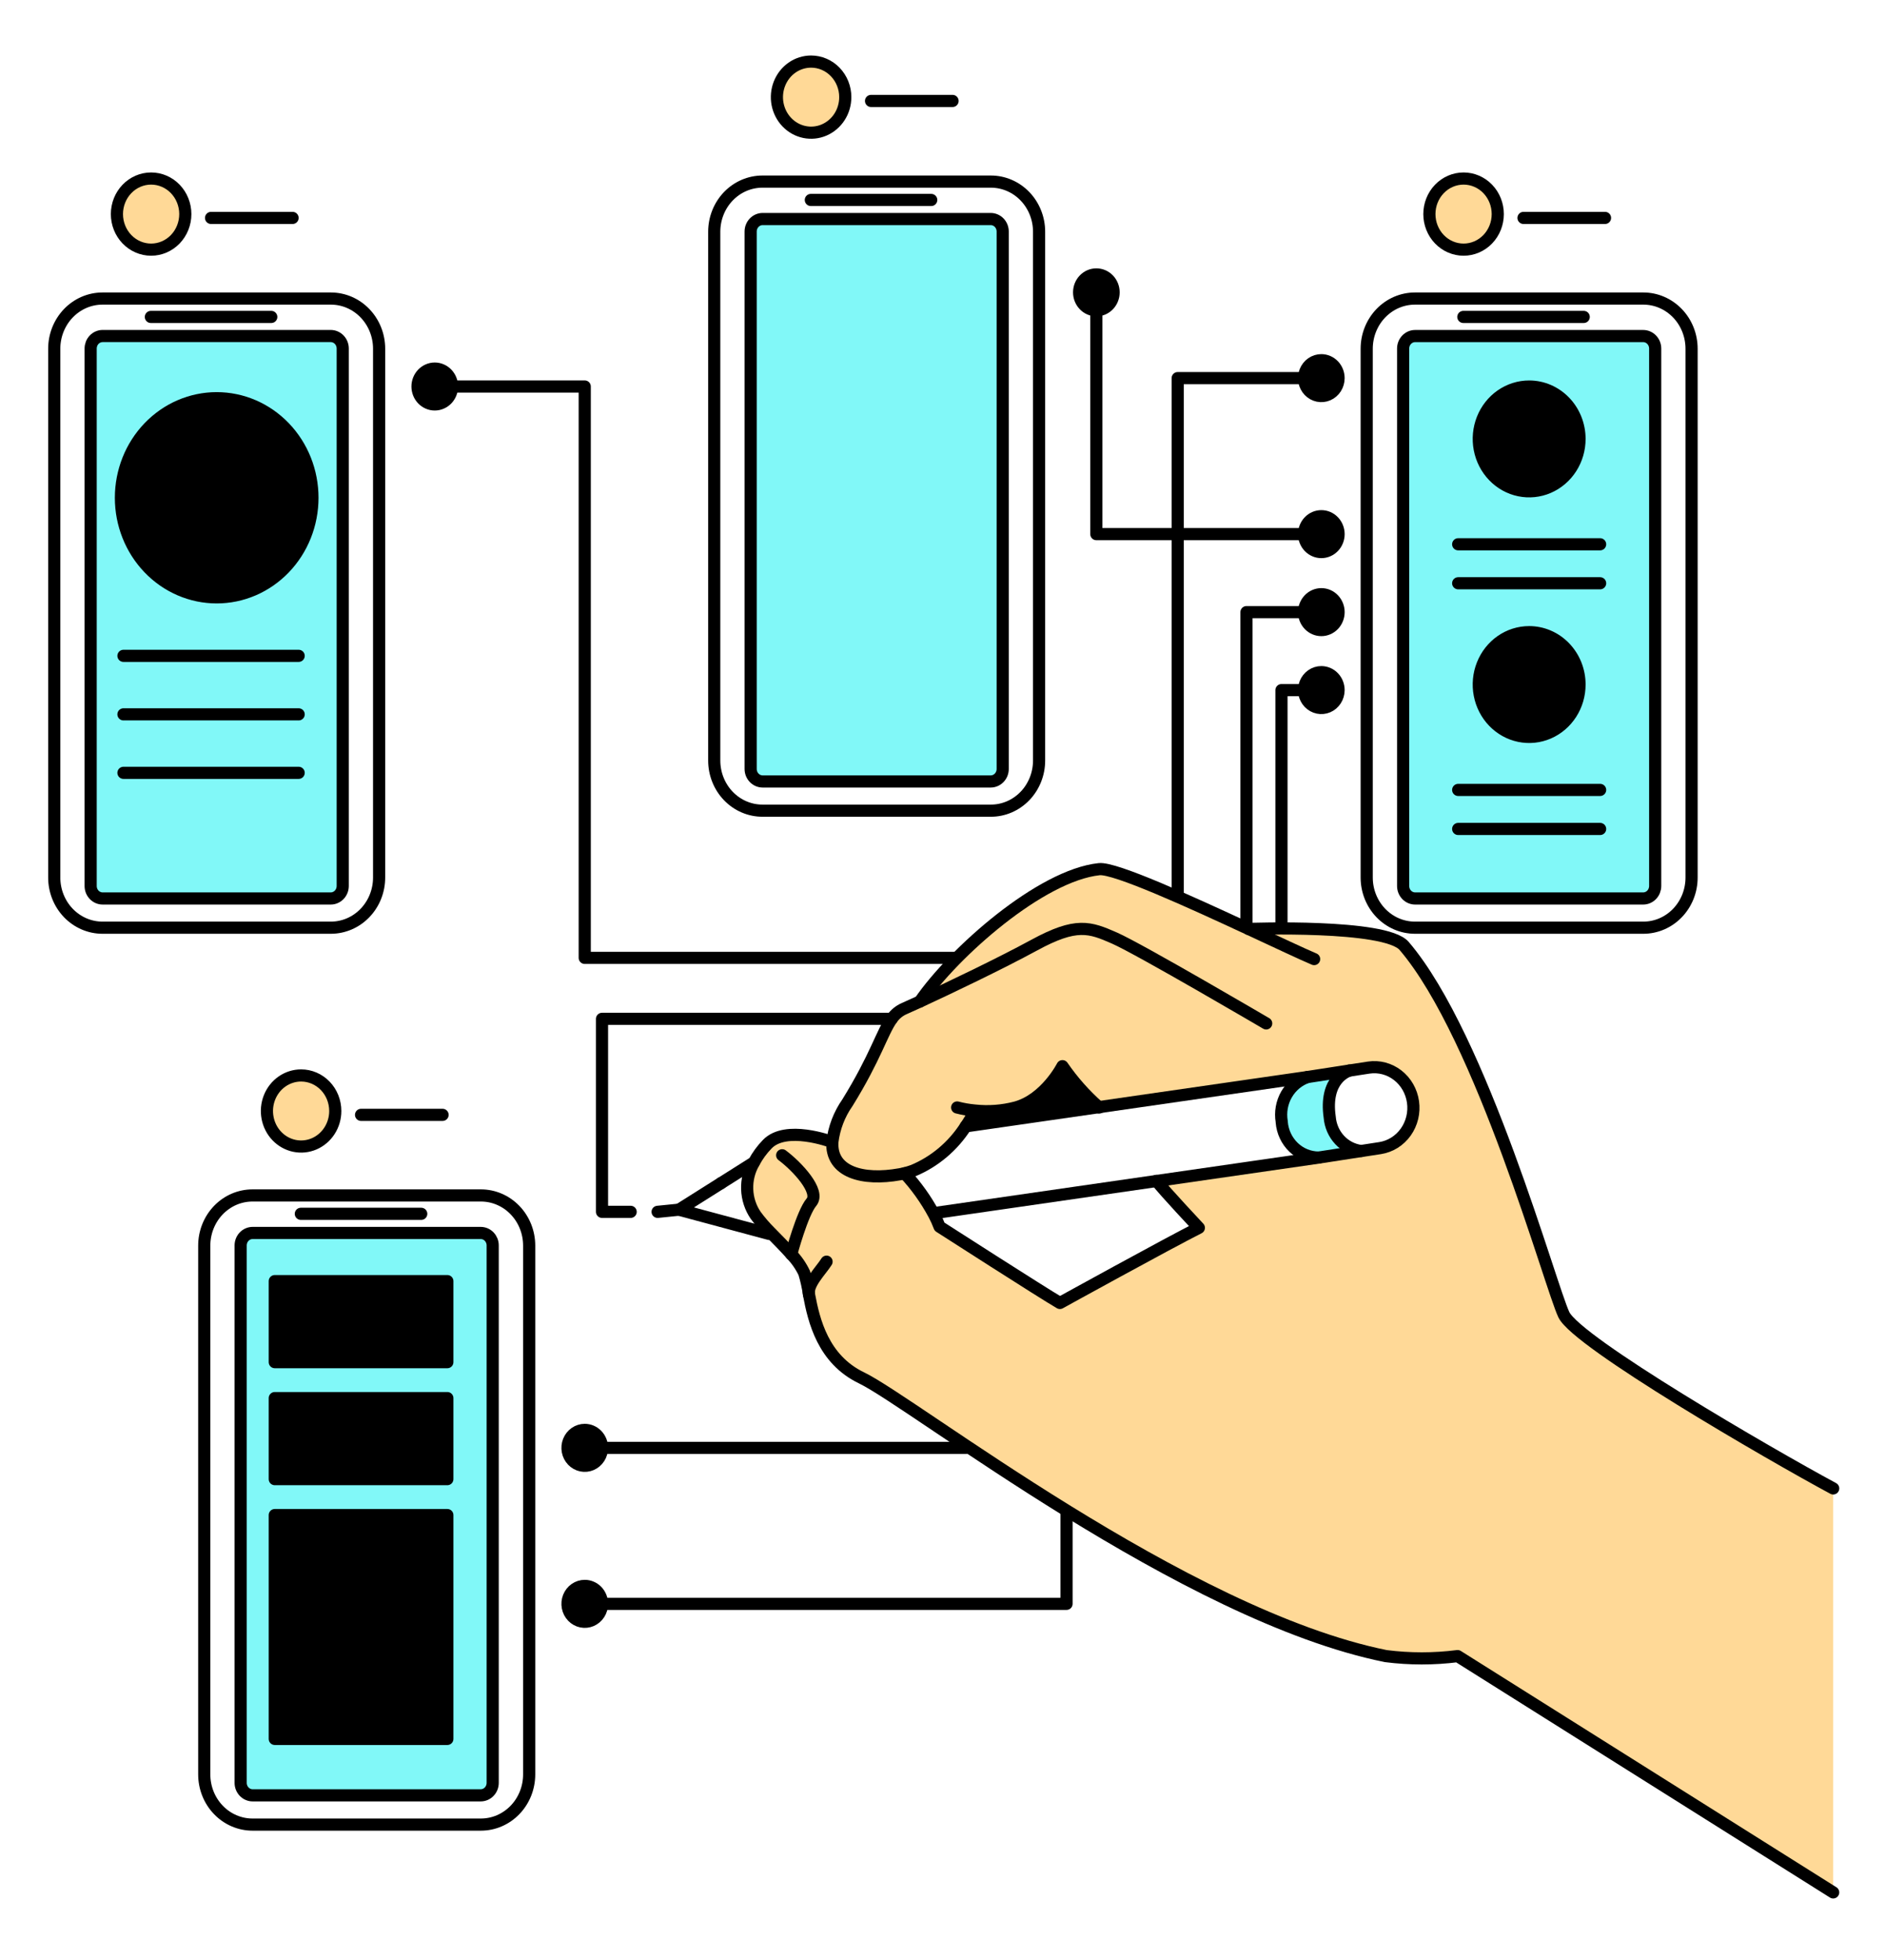 <svg width="152" height="158" viewBox="0 0 152 158" fill="none" xmlns="http://www.w3.org/2000/svg">
<path d="M22.157 103.286H36.072V109.82H22.157V103.286Z" fill="black"/>
<path d="M22.157 112.717H36.072V119.251H22.157V112.717Z" fill="black"/>
<path d="M22.157 122.148H36.072V140.196H22.157V122.148Z" fill="black"/>
<path d="M123.305 31.161C124.108 31.161 124.893 31.409 125.56 31.873C126.228 32.337 126.749 32.996 127.056 33.767C127.363 34.539 127.444 35.388 127.287 36.207C127.13 37.026 126.744 37.778 126.176 38.368C125.608 38.959 124.884 39.361 124.097 39.524C123.309 39.687 122.493 39.603 121.751 39.283C121.009 38.964 120.375 38.423 119.928 37.729C119.482 37.034 119.244 36.218 119.244 35.383C119.245 34.264 119.672 33.19 120.434 32.398C121.195 31.607 122.228 31.162 123.305 31.161Z" fill="black"/>
<path d="M123.305 50.966C124.108 50.966 124.893 51.213 125.561 51.677C126.23 52.141 126.75 52.8 127.058 53.572C127.366 54.343 127.447 55.193 127.29 56.012C127.134 56.831 126.747 57.584 126.179 58.175C125.611 58.766 124.888 59.168 124.1 59.331C123.312 59.495 122.495 59.411 121.753 59.092C121.011 58.773 120.376 58.231 119.93 57.537C119.483 56.843 119.244 56.026 119.244 55.191C119.244 54.071 119.672 52.997 120.433 52.205C121.194 51.412 122.227 50.967 123.305 50.966Z" fill="black"/>
<path d="M9.751 40.132C9.751 41.187 9.951 42.231 10.339 43.205C10.727 44.179 11.296 45.064 12.013 45.809C12.73 46.555 13.581 47.146 14.518 47.549C15.455 47.953 16.459 48.16 17.473 48.16C18.487 48.16 19.491 47.953 20.428 47.549C21.364 47.146 22.216 46.555 22.933 45.809C23.65 45.064 24.218 44.179 24.607 43.205C24.994 42.231 25.194 41.187 25.194 40.132C25.194 39.078 24.994 38.034 24.607 37.06C24.218 36.086 23.65 35.201 22.933 34.456C22.216 33.71 21.364 33.119 20.428 32.715C19.491 32.312 18.487 32.104 17.473 32.104C16.459 32.104 15.455 32.312 14.518 32.715C13.581 33.119 12.73 33.71 12.013 34.456C11.296 35.201 10.727 36.086 10.339 37.06C9.951 38.034 9.751 39.078 9.751 40.132Z" fill="black"/>
<path d="M87.016 23.57C87.016 23.953 87.162 24.321 87.423 24.592C87.684 24.863 88.037 25.016 88.406 25.016C88.775 25.016 89.129 24.863 89.39 24.592C89.65 24.321 89.797 23.953 89.797 23.57C89.797 23.186 89.65 22.818 89.39 22.547C89.129 22.276 88.775 22.124 88.406 22.124C88.037 22.124 87.684 22.276 87.423 22.547C87.162 22.818 87.016 23.186 87.016 23.57Z" fill="black"/>
<path d="M33.666 31.161C33.666 31.351 33.703 31.539 33.772 31.715C33.842 31.89 33.945 32.05 34.074 32.184C34.203 32.318 34.356 32.425 34.525 32.497C34.694 32.57 34.875 32.607 35.057 32.607C35.24 32.607 35.421 32.57 35.589 32.497C35.758 32.425 35.911 32.318 36.041 32.184C36.17 32.05 36.272 31.89 36.342 31.715C36.412 31.539 36.448 31.351 36.448 31.161C36.448 30.971 36.412 30.784 36.342 30.608C36.272 30.433 36.17 30.273 36.041 30.139C35.911 30.005 35.758 29.898 35.589 29.826C35.421 29.753 35.24 29.715 35.057 29.715C34.875 29.715 34.694 29.753 34.525 29.826C34.356 29.898 34.203 30.005 34.074 30.139C33.945 30.273 33.842 30.433 33.772 30.608C33.703 30.784 33.666 30.971 33.666 31.161Z" fill="black"/>
<path d="M24.284 86.706C24.829 86.706 25.362 86.874 25.815 87.189C26.268 87.504 26.621 87.952 26.83 88.476C27.038 89 27.093 89.576 26.986 90.132C26.88 90.688 26.617 91.198 26.231 91.599C25.846 92 25.354 92.273 24.819 92.383C24.285 92.493 23.73 92.436 23.227 92.219C22.723 92.002 22.293 91.634 21.99 91.163C21.688 90.691 21.526 90.137 21.526 89.57C21.526 89.194 21.598 88.821 21.736 88.473C21.875 88.126 22.078 87.81 22.334 87.544C22.59 87.278 22.894 87.067 23.229 86.923C23.563 86.779 23.922 86.705 24.284 86.706Z" fill="#FFD997"/>
<path d="M115.261 17.261C115.261 18.021 115.551 18.75 116.068 19.288C116.585 19.825 117.287 20.127 118.018 20.127C118.749 20.127 119.451 19.825 119.968 19.288C120.485 18.75 120.775 18.021 120.775 17.261C120.775 16.5 120.485 15.771 119.968 15.233C119.451 14.696 118.749 14.394 118.018 14.394C117.287 14.394 116.585 14.696 116.068 15.233C115.551 15.771 115.261 16.5 115.261 17.261Z" fill="#FFD997"/>
<path d="M65.403 4.962C65.949 4.961 66.482 5.129 66.936 5.444C67.389 5.758 67.743 6.206 67.952 6.729C68.161 7.253 68.216 7.829 68.111 8.385C68.005 8.942 67.743 9.453 67.357 9.854C66.972 10.255 66.481 10.529 65.946 10.64C65.412 10.751 64.857 10.695 64.353 10.479C63.849 10.262 63.418 9.895 63.115 9.424C62.811 8.953 62.649 8.399 62.648 7.832C62.648 7.455 62.718 7.082 62.857 6.734C62.995 6.386 63.198 6.069 63.453 5.803C63.709 5.536 64.013 5.325 64.348 5.18C64.683 5.036 65.041 4.962 65.403 4.962Z" fill="#FFD997"/>
<path d="M9.428 17.261C9.428 18.021 9.719 18.75 10.236 19.288C10.753 19.825 11.454 20.127 12.185 20.127C12.917 20.127 13.618 19.825 14.135 19.288C14.652 18.75 14.943 18.021 14.943 17.261C14.943 16.5 14.652 15.771 14.135 15.233C13.618 14.696 12.917 14.394 12.185 14.394C11.454 14.394 10.753 14.696 10.236 15.233C9.719 15.771 9.428 16.5 9.428 17.261Z" fill="#FFD997"/>
<path d="M109.763 92.797L106.344 93.325C105.592 93.326 104.866 93.033 104.312 92.503C103.758 91.974 103.416 91.246 103.354 90.467V90.43C103.225 89.672 103.363 88.891 103.744 88.23C104.125 87.569 104.722 87.073 105.426 86.834L108.824 86.309C108.617 86.376 106.781 87.016 107.224 90.077C107.28 90.766 107.564 91.413 108.026 91.908C108.489 92.404 109.103 92.718 109.763 92.797Z" fill="#81F8F8"/>
<path d="M133.469 28.097V71.429C133.468 71.696 133.366 71.952 133.185 72.141C133.003 72.329 132.757 72.435 132.501 72.436H114.111C113.855 72.435 113.609 72.329 113.427 72.141C113.246 71.952 113.144 71.696 113.144 71.429V28.097C113.144 27.831 113.246 27.575 113.428 27.387C113.609 27.198 113.855 27.092 114.111 27.091H132.501C132.757 27.092 133.003 27.198 133.184 27.387C133.366 27.575 133.468 27.831 133.469 28.097ZM127.367 35.385C127.368 34.55 127.13 33.733 126.684 33.039C126.238 32.344 125.603 31.802 124.861 31.483C124.119 31.163 123.302 31.079 122.514 31.241C121.726 31.404 121.002 31.806 120.434 32.397C119.866 32.987 119.479 33.74 119.322 34.559C119.165 35.378 119.245 36.227 119.553 36.999C119.86 37.771 120.38 38.431 121.048 38.895C121.716 39.359 122.501 39.607 123.305 39.607C124.382 39.607 125.415 39.163 126.177 38.371C126.939 37.579 127.367 36.505 127.367 35.385ZM127.367 55.193C127.368 54.358 127.13 53.541 126.684 52.847C126.238 52.152 125.603 51.61 124.861 51.29C124.119 50.971 123.302 50.887 122.514 51.049C121.726 51.212 121.002 51.614 120.434 52.205C119.866 52.795 119.479 53.547 119.322 54.367C119.165 55.186 119.245 56.035 119.553 56.807C119.86 57.579 120.38 58.239 121.048 58.703C121.716 59.167 122.501 59.415 123.305 59.415C124.382 59.415 125.416 58.97 126.178 58.178C126.939 57.386 127.367 56.311 127.367 55.191V55.193Z" fill="#81F8F8"/>
<path d="M39.729 100.41V143.738C39.729 144.005 39.627 144.261 39.446 144.449C39.265 144.638 39.019 144.744 38.762 144.744H20.373C20.116 144.744 19.87 144.638 19.689 144.449C19.507 144.261 19.405 144.005 19.405 143.738V100.41C19.405 100.143 19.507 99.887 19.688 99.698C19.87 99.51 20.116 99.404 20.373 99.404H38.762C38.889 99.404 39.015 99.43 39.133 99.48C39.25 99.531 39.357 99.605 39.446 99.698C39.536 99.792 39.607 99.903 39.656 100.025C39.705 100.147 39.73 100.278 39.729 100.41ZM36.071 140.195V122.148H22.157V140.195H36.071ZM36.071 119.252V112.717H22.157V119.252H36.071ZM36.071 109.82V103.288H22.157V109.821L36.071 109.82Z" fill="#81F8F8"/>
<path d="M80.854 18.665V61.997C80.855 62.264 80.753 62.521 80.571 62.71C80.39 62.899 80.144 63.006 79.886 63.007H61.497C61.24 63.006 60.994 62.899 60.813 62.71C60.631 62.52 60.53 62.264 60.53 61.997V18.665C60.53 18.398 60.632 18.142 60.813 17.954C60.995 17.765 61.24 17.659 61.497 17.659H79.886C80.143 17.659 80.389 17.765 80.571 17.954C80.752 18.142 80.854 18.398 80.854 18.665Z" fill="#81F8F8"/>
<path d="M27.636 28.097V71.429C27.636 71.562 27.611 71.693 27.562 71.816C27.513 71.938 27.442 72.049 27.352 72.143C27.262 72.236 27.154 72.311 27.037 72.361C26.919 72.412 26.793 72.438 26.665 72.437H8.277C8.15 72.437 8.024 72.411 7.907 72.361C7.79 72.31 7.683 72.236 7.593 72.143C7.503 72.049 7.432 71.938 7.383 71.816C7.335 71.694 7.31 71.563 7.31 71.431V28.099C7.31 27.967 7.335 27.836 7.383 27.713C7.431 27.591 7.503 27.48 7.593 27.386C7.682 27.293 7.789 27.218 7.907 27.168C8.024 27.117 8.15 27.091 8.277 27.091H26.665C26.922 27.091 27.169 27.197 27.351 27.385C27.533 27.574 27.636 27.83 27.636 28.097ZM25.194 40.132C25.194 38.544 24.741 36.992 23.893 35.672C23.044 34.352 21.839 33.322 20.428 32.715C19.017 32.107 17.464 31.948 15.966 32.258C14.469 32.567 13.093 33.332 12.013 34.454C10.933 35.577 10.197 37.008 9.899 38.565C9.601 40.122 9.754 41.737 10.339 43.204C10.923 44.671 11.913 45.924 13.182 46.807C14.452 47.689 15.945 48.16 17.472 48.16C19.52 48.16 21.484 47.314 22.932 45.809C24.38 44.303 25.194 42.261 25.194 40.132Z" fill="#81F8F8"/>
<path d="M106.548 29.04C106.823 29.04 107.093 29.124 107.322 29.283C107.551 29.442 107.73 29.668 107.836 29.933C107.941 30.197 107.969 30.489 107.916 30.77C107.862 31.051 107.729 31.309 107.534 31.511C107.34 31.714 107.091 31.852 106.821 31.908C106.551 31.963 106.271 31.935 106.016 31.825C105.762 31.715 105.544 31.529 105.391 31.291C105.239 31.052 105.157 30.772 105.158 30.485C105.158 30.102 105.304 29.735 105.565 29.464C105.826 29.193 106.179 29.041 106.548 29.04Z" fill="black"/>
<path d="M105.157 43.063C105.157 43.446 105.304 43.814 105.565 44.085C105.825 44.356 106.179 44.509 106.548 44.509C106.917 44.509 107.271 44.356 107.531 44.085C107.792 43.814 107.939 43.446 107.939 43.063C107.939 42.679 107.792 42.312 107.531 42.04C107.271 41.769 106.917 41.617 106.548 41.617C106.179 41.617 105.825 41.769 105.565 42.04C105.304 42.312 105.157 42.679 105.157 43.063Z" fill="black"/>
<path d="M105.157 49.351C105.157 49.735 105.304 50.103 105.565 50.374C105.825 50.645 106.179 50.797 106.548 50.797C106.917 50.797 107.271 50.645 107.531 50.374C107.792 50.103 107.939 49.735 107.939 49.351C107.939 48.968 107.792 48.6 107.531 48.329C107.271 48.058 106.917 47.905 106.548 47.905C106.179 47.905 105.825 48.058 105.565 48.329C105.304 48.6 105.157 48.968 105.157 49.351Z" fill="black"/>
<path d="M106.548 54.191C106.823 54.19 107.092 54.275 107.322 54.434C107.551 54.592 107.73 54.818 107.835 55.083C107.941 55.347 107.969 55.638 107.916 55.919C107.862 56.2 107.73 56.458 107.535 56.661C107.341 56.864 107.093 57.002 106.823 57.058C106.553 57.114 106.273 57.086 106.018 56.976C105.764 56.867 105.546 56.681 105.393 56.443C105.24 56.205 105.158 55.925 105.158 55.639C105.157 55.449 105.193 55.261 105.263 55.085C105.333 54.91 105.435 54.75 105.564 54.615C105.693 54.481 105.846 54.374 106.015 54.301C106.184 54.228 106.365 54.191 106.548 54.191Z" fill="black"/>
<path d="M47.151 115.281C47.426 115.281 47.696 115.366 47.925 115.524C48.154 115.683 48.333 115.909 48.438 116.173C48.544 116.438 48.572 116.729 48.518 117.01C48.465 117.291 48.333 117.549 48.138 117.751C47.944 117.954 47.696 118.092 47.426 118.148C47.156 118.204 46.876 118.176 46.621 118.067C46.367 117.957 46.149 117.772 45.996 117.534C45.843 117.296 45.761 117.017 45.76 116.73C45.76 116.347 45.906 115.978 46.167 115.707C46.428 115.435 46.782 115.282 47.151 115.281Z" fill="black"/>
<path d="M47.151 127.859C47.426 127.859 47.695 127.943 47.924 128.102C48.152 128.261 48.331 128.487 48.436 128.751C48.541 129.016 48.569 129.306 48.515 129.587C48.461 129.867 48.329 130.125 48.134 130.327C47.94 130.529 47.692 130.667 47.422 130.723C47.152 130.778 46.872 130.75 46.618 130.64C46.364 130.531 46.147 130.345 45.994 130.107C45.842 129.869 45.76 129.59 45.76 129.304C45.761 128.92 45.908 128.553 46.168 128.282C46.429 128.011 46.782 127.859 47.151 127.859Z" fill="black"/>
<path d="M78.595 89.533C79.704 89.654 80.825 89.571 81.906 89.288C84.311 88.624 85.672 85.957 85.672 85.957C86.515 87.18 87.499 88.29 88.604 89.261L77.872 90.806C78.14 90.417 78.381 90.007 78.592 89.582L78.595 89.533Z" fill="black"/>
<path d="M74.173 80.748C76.919 76.757 83.94 70.568 88.636 70.072C89.904 69.936 95.96 72.693 100.689 74.894C100.689 74.894 111.712 74.484 113.228 76.264C119.518 83.624 125.03 103.76 126.106 105.996C127.182 108.233 142.685 117.233 147.823 119.997V152.564L117.539 133.514C115.617 133.758 113.674 133.758 111.753 133.514C95.486 130.229 73.687 113.112 69.466 111.078C66.365 109.587 65.627 106.466 65.237 104.372C65.154 103.78 65.025 103.197 64.853 102.626C64.587 102.066 64.233 101.555 63.806 101.114C63.296 100.532 62.684 99.929 62.139 99.368C61.709 98.942 61.31 98.482 60.947 97.992C60.52 97.374 60.278 96.639 60.251 95.878C60.224 95.118 60.414 94.366 60.796 93.716C61.083 93.174 61.445 92.678 61.869 92.244C63.37 90.68 66.972 92.016 67.118 92.068C67.259 90.927 67.674 89.842 68.326 88.913C70.609 85.231 71.124 83.225 71.912 82.139C72.166 81.774 72.513 81.488 72.914 81.315C73.207 81.184 73.645 80.987 74.173 80.748ZM78.595 89.533V89.585C78.383 90.01 78.142 90.42 77.875 90.81C76.839 92.42 75.358 93.667 73.628 94.385C73.41 94.464 73.179 94.534 72.948 94.595C73.875 95.591 74.674 96.709 75.324 97.919C75.493 98.236 75.641 98.564 75.767 98.901C75.767 98.901 84.127 104.274 85.473 105.05C85.473 105.05 94.06 100.314 96.677 98.992C96.677 98.992 93.873 96.004 93.267 95.213L106.349 93.325L109.767 92.797L111.295 92.562C112.12 92.432 112.862 91.968 113.359 91.27C113.855 90.573 114.066 89.699 113.945 88.841C113.823 87.982 113.38 87.209 112.711 86.69C112.042 86.17 111.203 85.948 110.377 86.071L108.846 86.306C108.841 86.305 108.835 86.305 108.829 86.306L105.431 86.83L88.613 89.258C87.508 88.287 86.523 87.177 85.681 85.954C85.681 85.954 84.322 88.623 81.915 89.285C80.831 89.57 79.707 89.654 78.595 89.533Z" fill="#FFD997"/>
<path d="M147.823 120C142.685 117.236 127.181 108.232 126.106 105.999C125.031 103.765 119.518 83.626 113.228 76.266C111.712 74.486 100.689 74.896 100.689 74.896" stroke="black" stroke-width="0.98" stroke-linecap="round" stroke-linejoin="round"/>
<path d="M67.117 92.073C66.972 92.022 63.369 90.686 61.868 92.249C61.444 92.684 61.082 93.18 60.795 93.722C60.413 94.371 60.223 95.123 60.25 95.884C60.277 96.644 60.519 97.38 60.946 97.998C61.309 98.487 61.708 98.948 62.138 99.374C62.683 99.934 63.295 100.537 63.805 101.12C64.232 101.56 64.585 102.071 64.852 102.632C65.024 103.202 65.153 103.786 65.237 104.378C65.627 106.471 66.365 109.59 69.465 111.084C73.686 113.118 95.485 130.238 111.752 133.519C113.673 133.764 115.616 133.764 117.538 133.519L147.822 152.57" stroke="black" stroke-width="0.98" stroke-linecap="round" stroke-linejoin="round"/>
<path d="M72.938 94.592H72.944C73.87 95.588 74.669 96.706 75.319 97.916C75.488 98.233 75.636 98.561 75.762 98.898C75.762 98.898 84.122 104.271 85.468 105.047C85.468 105.047 94.055 100.31 96.672 98.989C96.672 98.989 93.868 96.001 93.262 95.21L93.254 95.203" stroke="black" stroke-width="0.98" stroke-linecap="round" stroke-linejoin="round"/>
<path d="M63.805 101.117C63.805 101.117 64.692 97.794 65.429 96.925C66.165 96.055 64.277 94.04 63.071 93.14" stroke="black" stroke-width="0.98" stroke-linecap="round" stroke-linejoin="round"/>
<path d="M66.651 101.718C66.198 102.443 65.065 103.531 65.237 104.373" stroke="black" stroke-width="0.98" stroke-linecap="round" stroke-linejoin="round"/>
<path d="M88.637 89.288C88.637 89.288 88.625 89.279 88.604 89.261C87.499 88.29 86.514 87.18 85.672 85.957C85.672 85.957 84.313 88.626 81.906 89.288C80.825 89.571 79.704 89.654 78.595 89.533C78.118 89.49 77.646 89.408 77.181 89.288" stroke="black" stroke-width="0.98" stroke-linecap="round" stroke-linejoin="round"/>
<path d="M78.593 89.585C78.381 90.01 78.14 90.42 77.872 90.809C76.836 92.42 75.356 93.666 73.625 94.385C73.407 94.464 73.177 94.534 72.946 94.595C72.817 94.625 72.689 94.652 72.555 94.673C69.576 95.209 66.982 94.507 67.12 92.067C67.26 90.927 67.676 89.841 68.328 88.912C70.61 85.23 71.126 83.223 71.913 82.138C72.168 81.773 72.515 81.488 72.916 81.314C73.218 81.181 73.653 80.984 74.18 80.744C76.503 79.672 80.648 77.693 83.409 76.191C86.793 74.351 87.868 74.751 89.871 75.631C91.873 76.51 102.102 82.51 102.102 82.51" stroke="black" stroke-width="0.98" stroke-linecap="round" stroke-linejoin="round"/>
<path d="M105.967 77.323C105.003 76.917 103.006 75.972 100.688 74.896C95.961 72.698 89.904 69.938 88.636 70.074C83.94 70.568 76.919 76.757 74.173 80.75" stroke="black" stroke-width="0.98" stroke-linecap="round" stroke-linejoin="round"/>
<path d="M77.872 90.809L88.604 89.261L105.423 86.834" stroke="black" stroke-width="0.98" stroke-linecap="round" stroke-linejoin="round"/>
<path d="M106.344 93.325L93.262 95.213L75.593 97.765" stroke="black" stroke-width="0.98" stroke-linecap="round" stroke-linejoin="round"/>
<path d="M58.148 95.385L54.749 97.528L57.461 98.255L58.069 98.419L62.031 99.483" stroke="black" stroke-width="0.98" stroke-linecap="round" stroke-linejoin="round"/>
<path d="M60.789 93.719L58.148 95.385" stroke="black" stroke-width="0.98" stroke-linecap="round" stroke-linejoin="round"/>
<path d="M109.763 92.797L106.344 93.325C105.592 93.326 104.866 93.033 104.312 92.503C103.758 91.974 103.416 91.246 103.354 90.467V90.43C103.225 89.672 103.363 88.891 103.744 88.23C104.125 87.569 104.722 87.073 105.426 86.834L108.824 86.309" stroke="black" stroke-width="0.98" stroke-linecap="round" stroke-linejoin="round"/>
<path d="M109.762 92.797L111.29 92.562C112.115 92.432 112.857 91.968 113.354 91.27C113.85 90.573 114.061 89.699 113.94 88.841C113.818 87.982 113.375 87.209 112.706 86.69C112.037 86.17 111.198 85.948 110.372 86.071L108.841 86.306C108.835 86.305 108.83 86.305 108.824 86.306C108.617 86.373 106.781 87.013 107.224 90.074C107.28 90.763 107.563 91.411 108.026 91.907C108.488 92.403 109.102 92.718 109.762 92.797Z" stroke="black" stroke-width="0.98" stroke-linecap="round" stroke-linejoin="round"/>
<path d="M54.749 97.528L53.027 97.701" stroke="black" stroke-width="0.98" stroke-linecap="round" stroke-linejoin="round"/>
<path d="M26.68 74.793H8.265C7.233 74.792 6.243 74.366 5.513 73.607C4.784 72.849 4.374 71.82 4.374 70.747V28.116C4.374 27.043 4.784 26.014 5.514 25.255C6.243 24.497 7.233 24.07 8.265 24.07H26.68C27.712 24.07 28.702 24.496 29.431 25.255C30.161 26.014 30.571 27.043 30.571 28.116V70.747C30.571 71.82 30.161 72.849 29.431 73.607C28.702 74.366 27.712 74.792 26.68 74.793Z" stroke="black" stroke-width="0.98" stroke-linecap="round" stroke-linejoin="round"/>
<path d="M26.665 72.437H8.277C8.15 72.437 8.024 72.411 7.907 72.361C7.79 72.31 7.683 72.236 7.593 72.143C7.503 72.049 7.432 71.938 7.383 71.816C7.335 71.694 7.31 71.563 7.31 71.431V28.099C7.31 27.967 7.335 27.836 7.383 27.713C7.431 27.591 7.503 27.48 7.593 27.386C7.682 27.293 7.789 27.218 7.907 27.168C8.024 27.117 8.15 27.091 8.277 27.091H26.665C26.922 27.091 27.169 27.197 27.351 27.385C27.533 27.574 27.636 27.83 27.636 28.097V71.429C27.636 71.562 27.611 71.693 27.562 71.816C27.513 71.938 27.442 72.049 27.352 72.143C27.262 72.236 27.154 72.311 27.037 72.361C26.919 72.412 26.793 72.438 26.665 72.437Z" stroke="black" stroke-width="0.98" stroke-linecap="round" stroke-linejoin="round"/>
<path d="M12.165 25.552H21.874" stroke="black" stroke-width="0.98" stroke-linecap="round" stroke-linejoin="round"/>
<path d="M23.591 17.569H17.019" stroke="black" stroke-width="0.98" stroke-linecap="round" stroke-linejoin="round"/>
<path d="M9.428 17.261C9.428 18.021 9.719 18.75 10.236 19.288C10.753 19.825 11.454 20.127 12.185 20.127C12.917 20.127 13.618 19.825 14.135 19.288C14.652 18.75 14.943 18.021 14.943 17.261C14.943 16.5 14.652 15.771 14.135 15.233C13.618 14.696 12.917 14.394 12.185 14.394C11.454 14.394 10.753 14.696 10.236 15.233C9.719 15.771 9.428 16.5 9.428 17.261Z" stroke="black" stroke-width="0.98" stroke-linecap="round" stroke-linejoin="round"/>
<path d="M38.78 147.103H20.361C19.85 147.103 19.344 146.998 18.872 146.795C18.4 146.592 17.971 146.294 17.61 145.918C17.248 145.542 16.962 145.096 16.766 144.605C16.571 144.114 16.47 143.588 16.47 143.057V100.425C16.47 99.894 16.571 99.368 16.766 98.877C16.962 98.386 17.248 97.94 17.61 97.564C17.971 97.189 18.4 96.891 18.872 96.687C19.345 96.484 19.851 96.38 20.361 96.38H38.78C39.812 96.38 40.801 96.806 41.531 97.565C42.261 98.323 42.671 99.352 42.671 100.425V143.057C42.671 144.13 42.261 145.159 41.531 145.917C40.801 146.676 39.812 147.102 38.78 147.103Z" stroke="black" stroke-width="0.98" stroke-linecap="round" stroke-linejoin="round"/>
<path d="M38.762 144.744H20.373C20.116 144.744 19.87 144.638 19.689 144.449C19.507 144.261 19.405 144.005 19.405 143.738V100.41C19.405 100.143 19.507 99.887 19.688 99.698C19.87 99.51 20.116 99.404 20.373 99.404H38.762C38.889 99.404 39.015 99.43 39.133 99.48C39.25 99.531 39.357 99.605 39.446 99.698C39.536 99.792 39.607 99.903 39.656 100.025C39.705 100.147 39.73 100.278 39.729 100.41V143.738C39.729 144.005 39.627 144.261 39.446 144.449C39.265 144.638 39.019 144.744 38.762 144.744Z" stroke="black" stroke-width="0.98" stroke-linecap="round" stroke-linejoin="round"/>
<path d="M24.258 97.861H33.967" stroke="black" stroke-width="0.98" stroke-linecap="round" stroke-linejoin="round"/>
<path d="M35.687 89.882H29.114" stroke="black" stroke-width="0.98" stroke-linecap="round" stroke-linejoin="round"/>
<path d="M27.035 89.57C27.036 90.137 26.874 90.691 26.571 91.162C26.268 91.634 25.838 92.001 25.334 92.218C24.831 92.435 24.277 92.492 23.742 92.381C23.207 92.27 22.716 91.998 22.331 91.597C21.945 91.196 21.683 90.685 21.577 90.129C21.471 89.573 21.525 88.997 21.734 88.474C21.943 87.95 22.296 87.502 22.75 87.188C23.203 86.873 23.736 86.705 24.281 86.706C25.012 86.706 25.712 87.008 26.229 87.545C26.745 88.082 27.035 88.811 27.035 89.57Z" stroke="black" stroke-width="0.98" stroke-linecap="round" stroke-linejoin="round"/>
<path d="M79.897 65.358H61.482C60.971 65.358 60.465 65.254 59.993 65.05C59.521 64.847 59.092 64.549 58.731 64.173C58.37 63.797 58.084 63.352 57.889 62.861C57.694 62.37 57.593 61.844 57.594 61.312V18.687C57.593 18.156 57.694 17.63 57.889 17.139C58.084 16.648 58.37 16.202 58.731 15.826C59.093 15.45 59.521 15.152 59.993 14.949C60.465 14.746 60.971 14.641 61.482 14.641H79.897C80.408 14.641 80.915 14.745 81.387 14.948C81.859 15.151 82.288 15.449 82.65 15.825C83.011 16.201 83.298 16.647 83.493 17.138C83.689 17.629 83.789 18.155 83.788 18.687V61.312C83.789 61.844 83.689 62.37 83.493 62.861C83.298 63.352 83.011 63.799 82.65 64.174C82.288 64.55 81.859 64.848 81.387 65.051C80.915 65.254 80.408 65.359 79.897 65.358Z" stroke="black" stroke-width="0.98" stroke-linecap="round" stroke-linejoin="round"/>
<path d="M79.886 63.004H61.497C61.24 63.003 60.995 62.897 60.813 62.708C60.632 62.519 60.53 62.264 60.53 61.997V18.665C60.53 18.398 60.632 18.142 60.813 17.954C60.995 17.765 61.24 17.659 61.497 17.659H79.886C80.143 17.659 80.389 17.765 80.571 17.954C80.752 18.142 80.854 18.398 80.854 18.665V61.997C80.854 62.264 80.752 62.52 80.57 62.708C80.389 62.897 80.143 63.004 79.886 63.004Z" stroke="black" stroke-width="0.98" stroke-linecap="round" stroke-linejoin="round"/>
<path d="M65.383 16.121H75.091" stroke="black" stroke-width="0.98" stroke-linecap="round" stroke-linejoin="round"/>
<path d="M76.811 8.138H70.238" stroke="black" stroke-width="0.98" stroke-linecap="round" stroke-linejoin="round"/>
<path d="M68.16 7.832C68.16 8.399 67.999 8.953 67.696 9.424C67.393 9.895 66.962 10.262 66.459 10.479C65.955 10.696 65.401 10.753 64.866 10.642C64.331 10.531 63.84 10.258 63.455 9.858C63.069 9.457 62.807 8.946 62.7 8.39C62.594 7.835 62.649 7.258 62.857 6.735C63.066 6.211 63.419 5.763 63.872 5.448C64.325 5.133 64.858 4.965 65.403 4.965C65.765 4.965 66.124 5.039 66.459 5.183C66.793 5.327 67.097 5.538 67.353 5.805C67.609 6.071 67.812 6.387 67.951 6.735C68.089 7.083 68.161 7.455 68.16 7.832Z" stroke="black" stroke-width="0.98" stroke-linecap="round" stroke-linejoin="round"/>
<path d="M132.512 74.793H114.097C113.065 74.792 112.075 74.366 111.346 73.607C110.616 72.849 110.206 71.82 110.206 70.747V28.116C110.206 27.043 110.616 26.014 111.346 25.255C112.075 24.497 113.065 24.07 114.097 24.07H132.512C133.023 24.07 133.529 24.174 134.001 24.378C134.473 24.581 134.902 24.879 135.264 25.255C135.625 25.63 135.912 26.076 136.107 26.567C136.303 27.058 136.403 27.584 136.403 28.116V70.747C136.404 71.278 136.303 71.804 136.108 72.295C135.912 72.786 135.625 73.232 135.264 73.608C134.903 73.984 134.474 74.282 134.001 74.485C133.529 74.688 133.023 74.793 132.512 74.793Z" stroke="black" stroke-width="0.98" stroke-linecap="round" stroke-linejoin="round"/>
<path d="M132.501 72.437H114.111C113.855 72.437 113.609 72.331 113.427 72.142C113.246 71.954 113.144 71.698 113.144 71.431V28.099C113.144 27.832 113.246 27.577 113.428 27.388C113.609 27.2 113.855 27.093 114.111 27.093H132.501C132.757 27.093 133.003 27.2 133.184 27.388C133.366 27.577 133.468 27.832 133.469 28.099V71.431C133.468 71.698 133.366 71.954 133.185 72.142C133.003 72.331 132.757 72.437 132.501 72.437Z" stroke="black" stroke-width="0.98" stroke-linecap="round" stroke-linejoin="round"/>
<path d="M117.998 25.552H127.706" stroke="black" stroke-width="0.98" stroke-linecap="round" stroke-linejoin="round"/>
<path d="M129.423 17.569H122.85" stroke="black" stroke-width="0.98" stroke-linecap="round" stroke-linejoin="round"/>
<path d="M115.261 17.261C115.261 18.021 115.551 18.75 116.068 19.288C116.585 19.825 117.287 20.127 118.018 20.127C118.749 20.127 119.451 19.825 119.968 19.288C120.485 18.75 120.775 18.021 120.775 17.261C120.775 16.5 120.485 15.771 119.968 15.233C119.451 14.696 118.749 14.394 118.018 14.394C117.287 14.394 116.585 14.696 116.068 15.233C115.551 15.771 115.261 16.5 115.261 17.261Z" stroke="black" stroke-width="0.98" stroke-linecap="round" stroke-linejoin="round"/>
<path d="M48.544 116.73C48.544 117.017 48.462 117.296 48.309 117.534C48.156 117.772 47.938 117.957 47.684 118.067C47.429 118.176 47.15 118.204 46.88 118.148C46.61 118.092 46.362 117.955 46.167 117.752C45.973 117.55 45.84 117.292 45.786 117.011C45.733 116.73 45.76 116.439 45.866 116.175C45.971 115.911 46.149 115.685 46.378 115.525C46.607 115.366 46.876 115.281 47.151 115.281C47.334 115.281 47.516 115.319 47.685 115.391C47.854 115.464 48.007 115.571 48.137 115.705C48.266 115.84 48.369 116 48.439 116.176C48.508 116.352 48.544 116.54 48.544 116.73Z" stroke="black" stroke-width="0.98" stroke-linecap="round" stroke-linejoin="round"/>
<path d="M48.544 129.304C48.545 129.59 48.463 129.87 48.311 130.108C48.158 130.347 47.941 130.533 47.687 130.643C47.432 130.753 47.152 130.782 46.882 130.726C46.612 130.671 46.364 130.533 46.169 130.331C45.974 130.128 45.841 129.871 45.787 129.59C45.733 129.309 45.76 129.018 45.865 128.753C45.971 128.489 46.149 128.262 46.378 128.103C46.607 127.944 46.876 127.859 47.151 127.859C47.334 127.858 47.515 127.895 47.684 127.968C47.853 128.04 48.006 128.147 48.136 128.281C48.265 128.415 48.368 128.575 48.438 128.75C48.508 128.926 48.544 129.114 48.544 129.304Z" stroke="black" stroke-width="0.98" stroke-linecap="round" stroke-linejoin="round"/>
<path d="M48.69 129.304H86.002V122.073" stroke="black" stroke-width="0.98" stroke-linecap="round" stroke-linejoin="round"/>
<path d="M33.666 31.161C33.666 31.351 33.703 31.539 33.772 31.715C33.842 31.89 33.945 32.05 34.074 32.184C34.203 32.318 34.356 32.425 34.525 32.497C34.694 32.57 34.875 32.607 35.057 32.607C35.24 32.607 35.421 32.57 35.589 32.497C35.758 32.425 35.911 32.318 36.041 32.184C36.17 32.05 36.272 31.89 36.342 31.715C36.412 31.539 36.448 31.351 36.448 31.161C36.448 30.971 36.412 30.784 36.342 30.608C36.272 30.433 36.17 30.273 36.041 30.139C35.911 30.005 35.758 29.898 35.589 29.826C35.421 29.753 35.24 29.715 35.057 29.715C34.875 29.715 34.694 29.753 34.525 29.826C34.356 29.898 34.203 30.005 34.074 30.139C33.945 30.273 33.842 30.433 33.772 30.608C33.703 30.784 33.666 30.971 33.666 31.161Z" stroke="black" stroke-width="0.98" stroke-linecap="round" stroke-linejoin="round"/>
<path d="M36.447 31.161H47.151V77.226H77.062" stroke="black" stroke-width="0.98" stroke-linecap="round" stroke-linejoin="round"/>
<path d="M50.855 97.701H48.544V82.142H71.906H71.909" stroke="black" stroke-width="0.98" stroke-linecap="round" stroke-linejoin="round"/>
<path d="M107.938 30.485C107.938 30.771 107.856 31.051 107.704 31.289C107.551 31.527 107.334 31.712 107.08 31.822C106.826 31.931 106.546 31.96 106.276 31.904C106.006 31.849 105.758 31.711 105.564 31.509C105.369 31.307 105.237 31.049 105.183 30.769C105.129 30.488 105.157 30.197 105.262 29.933C105.367 29.669 105.546 29.443 105.774 29.284C106.003 29.125 106.272 29.04 106.547 29.04C106.916 29.041 107.269 29.193 107.53 29.464C107.791 29.735 107.937 30.102 107.938 30.485Z" stroke="black" stroke-width="0.98" stroke-linecap="round" stroke-linejoin="round"/>
<path d="M87.016 23.57C87.016 23.953 87.162 24.321 87.423 24.592C87.684 24.863 88.037 25.016 88.406 25.016C88.775 25.016 89.129 24.863 89.39 24.592C89.65 24.321 89.797 23.953 89.797 23.57C89.797 23.186 89.65 22.818 89.39 22.547C89.129 22.276 88.775 22.124 88.406 22.124C88.037 22.124 87.684 22.276 87.423 22.547C87.162 22.818 87.016 23.186 87.016 23.57Z" stroke="black" stroke-width="0.98" stroke-linecap="round" stroke-linejoin="round"/>
<path d="M105.157 43.063C105.157 43.446 105.304 43.814 105.565 44.085C105.825 44.356 106.179 44.509 106.548 44.509C106.917 44.509 107.271 44.356 107.531 44.085C107.792 43.814 107.939 43.446 107.939 43.063C107.939 42.679 107.792 42.312 107.531 42.04C107.271 41.769 106.917 41.617 106.548 41.617C106.179 41.617 105.825 41.769 105.565 42.04C105.304 42.312 105.157 42.679 105.157 43.063Z" stroke="black" stroke-width="0.98" stroke-linecap="round" stroke-linejoin="round"/>
<path d="M105.157 49.351C105.157 49.735 105.304 50.103 105.565 50.374C105.825 50.645 106.179 50.797 106.548 50.797C106.917 50.797 107.271 50.645 107.531 50.374C107.792 50.103 107.939 49.735 107.939 49.351C107.939 48.968 107.792 48.6 107.531 48.329C107.271 48.058 106.917 47.905 106.548 47.905C106.179 47.905 105.825 48.058 105.565 48.329C105.304 48.6 105.157 48.968 105.157 49.351Z" stroke="black" stroke-width="0.98" stroke-linecap="round" stroke-linejoin="round"/>
<path d="M107.938 55.639C107.937 55.924 107.855 56.204 107.702 56.441C107.549 56.679 107.332 56.864 107.078 56.973C106.823 57.082 106.544 57.11 106.274 57.054C106.005 56.998 105.757 56.86 105.563 56.658C105.369 56.456 105.236 56.198 105.183 55.917C105.129 55.637 105.157 55.346 105.262 55.082C105.368 54.818 105.546 54.593 105.775 54.434C106.003 54.275 106.272 54.19 106.547 54.19C106.73 54.19 106.911 54.228 107.08 54.3C107.249 54.373 107.402 54.48 107.531 54.614C107.66 54.749 107.763 54.909 107.832 55.084C107.902 55.26 107.938 55.448 107.938 55.639Z" stroke="black" stroke-width="0.98" stroke-linecap="round" stroke-linejoin="round"/>
<path d="M88.406 25.016V43.063H94.964H105.157" stroke="black" stroke-width="0.98" stroke-linecap="round" stroke-linejoin="round"/>
<path d="M105.158 49.351H100.512V74.581" stroke="black" stroke-width="0.98" stroke-linecap="round" stroke-linejoin="round"/>
<path d="M105.158 55.639H103.333V74.581" stroke="black" stroke-width="0.98" stroke-linecap="round" stroke-linejoin="round"/>
<path d="M105.158 30.485H94.965V43.063V72.12" stroke="black" stroke-width="0.98" stroke-linecap="round" stroke-linejoin="round"/>
<path d="M9.751 40.132C9.751 41.187 9.951 42.231 10.339 43.205C10.727 44.179 11.296 45.064 12.013 45.809C12.73 46.555 13.581 47.146 14.518 47.549C15.455 47.953 16.459 48.16 17.473 48.16C18.487 48.16 19.491 47.953 20.428 47.549C21.364 47.146 22.216 46.555 22.933 45.809C23.65 45.064 24.218 44.179 24.607 43.205C24.994 42.231 25.194 41.187 25.194 40.132C25.194 39.078 24.994 38.034 24.607 37.06C24.218 36.086 23.65 35.201 22.933 34.456C22.216 33.71 21.364 33.119 20.428 32.715C19.491 32.312 18.487 32.104 17.473 32.104C16.459 32.104 15.455 32.312 14.518 32.715C13.581 33.119 12.73 33.71 12.013 34.456C11.296 35.201 10.727 36.086 10.339 37.06C9.951 38.034 9.751 39.078 9.751 40.132Z" stroke="black" stroke-width="0.98" stroke-linecap="round" stroke-linejoin="round"/>
<path d="M9.955 52.875H24.083" stroke="black" stroke-width="0.98" stroke-linecap="round" stroke-linejoin="round"/>
<path d="M9.955 57.592H24.083" stroke="black" stroke-width="0.98" stroke-linecap="round" stroke-linejoin="round"/>
<path d="M9.955 62.307H24.083" stroke="black" stroke-width="0.98" stroke-linecap="round" stroke-linejoin="round"/>
<path d="M22.157 103.286H36.072V109.82H22.157V103.286Z" stroke="black" stroke-width="0.98" stroke-linecap="round" stroke-linejoin="round"/>
<path d="M22.157 112.717H36.072V119.251H22.157V112.717Z" stroke="black" stroke-width="0.98" stroke-linecap="round" stroke-linejoin="round"/>
<path d="M22.157 122.148H36.072V140.196H22.157V122.148Z" stroke="black" stroke-width="0.98" stroke-linecap="round" stroke-linejoin="round"/>
<path d="M127.367 35.385C127.368 36.221 127.13 37.037 126.684 37.732C126.238 38.427 125.603 38.968 124.861 39.288C124.119 39.608 123.302 39.692 122.514 39.529C121.726 39.367 121.002 38.965 120.434 38.374C119.866 37.784 119.479 37.031 119.322 36.212C119.165 35.393 119.245 34.544 119.552 33.772C119.86 33 120.38 32.34 121.048 31.876C121.716 31.412 122.501 31.164 123.305 31.164C124.382 31.163 125.415 31.608 126.177 32.4C126.939 33.191 127.367 34.266 127.367 35.385Z" stroke="black" stroke-width="0.98" stroke-linecap="round" stroke-linejoin="round"/>
<path d="M117.583 43.881H129.029" stroke="black" stroke-width="0.98" stroke-linecap="round" stroke-linejoin="round"/>
<path d="M117.583 47.024H129.029" stroke="black" stroke-width="0.98" stroke-linecap="round" stroke-linejoin="round"/>
<path d="M127.367 55.191C127.367 56.026 127.129 56.843 126.682 57.537C126.236 58.231 125.601 58.772 124.859 59.092C124.117 59.411 123.3 59.495 122.512 59.331C121.725 59.168 121.001 58.766 120.433 58.175C119.865 57.585 119.478 56.833 119.322 56.013C119.165 55.194 119.245 54.345 119.553 53.574C119.86 52.802 120.381 52.142 121.048 51.678C121.716 51.214 122.502 50.966 123.305 50.966C123.838 50.966 124.367 51.075 124.86 51.288C125.353 51.5 125.801 51.811 126.178 52.203C126.555 52.596 126.855 53.062 127.059 53.574C127.263 54.087 127.368 54.636 127.367 55.191Z" stroke="black" stroke-width="0.98" stroke-linecap="round" stroke-linejoin="round"/>
<path d="M117.583 63.685H129.029" stroke="black" stroke-width="0.98" stroke-linecap="round" stroke-linejoin="round"/>
<path d="M117.583 66.832H129.029" stroke="black" stroke-width="0.98" stroke-linecap="round" stroke-linejoin="round"/>
<path d="M48.544 116.73H77.872" stroke="black" stroke-width="0.98" stroke-linecap="round" stroke-linejoin="round"/>
</svg>
